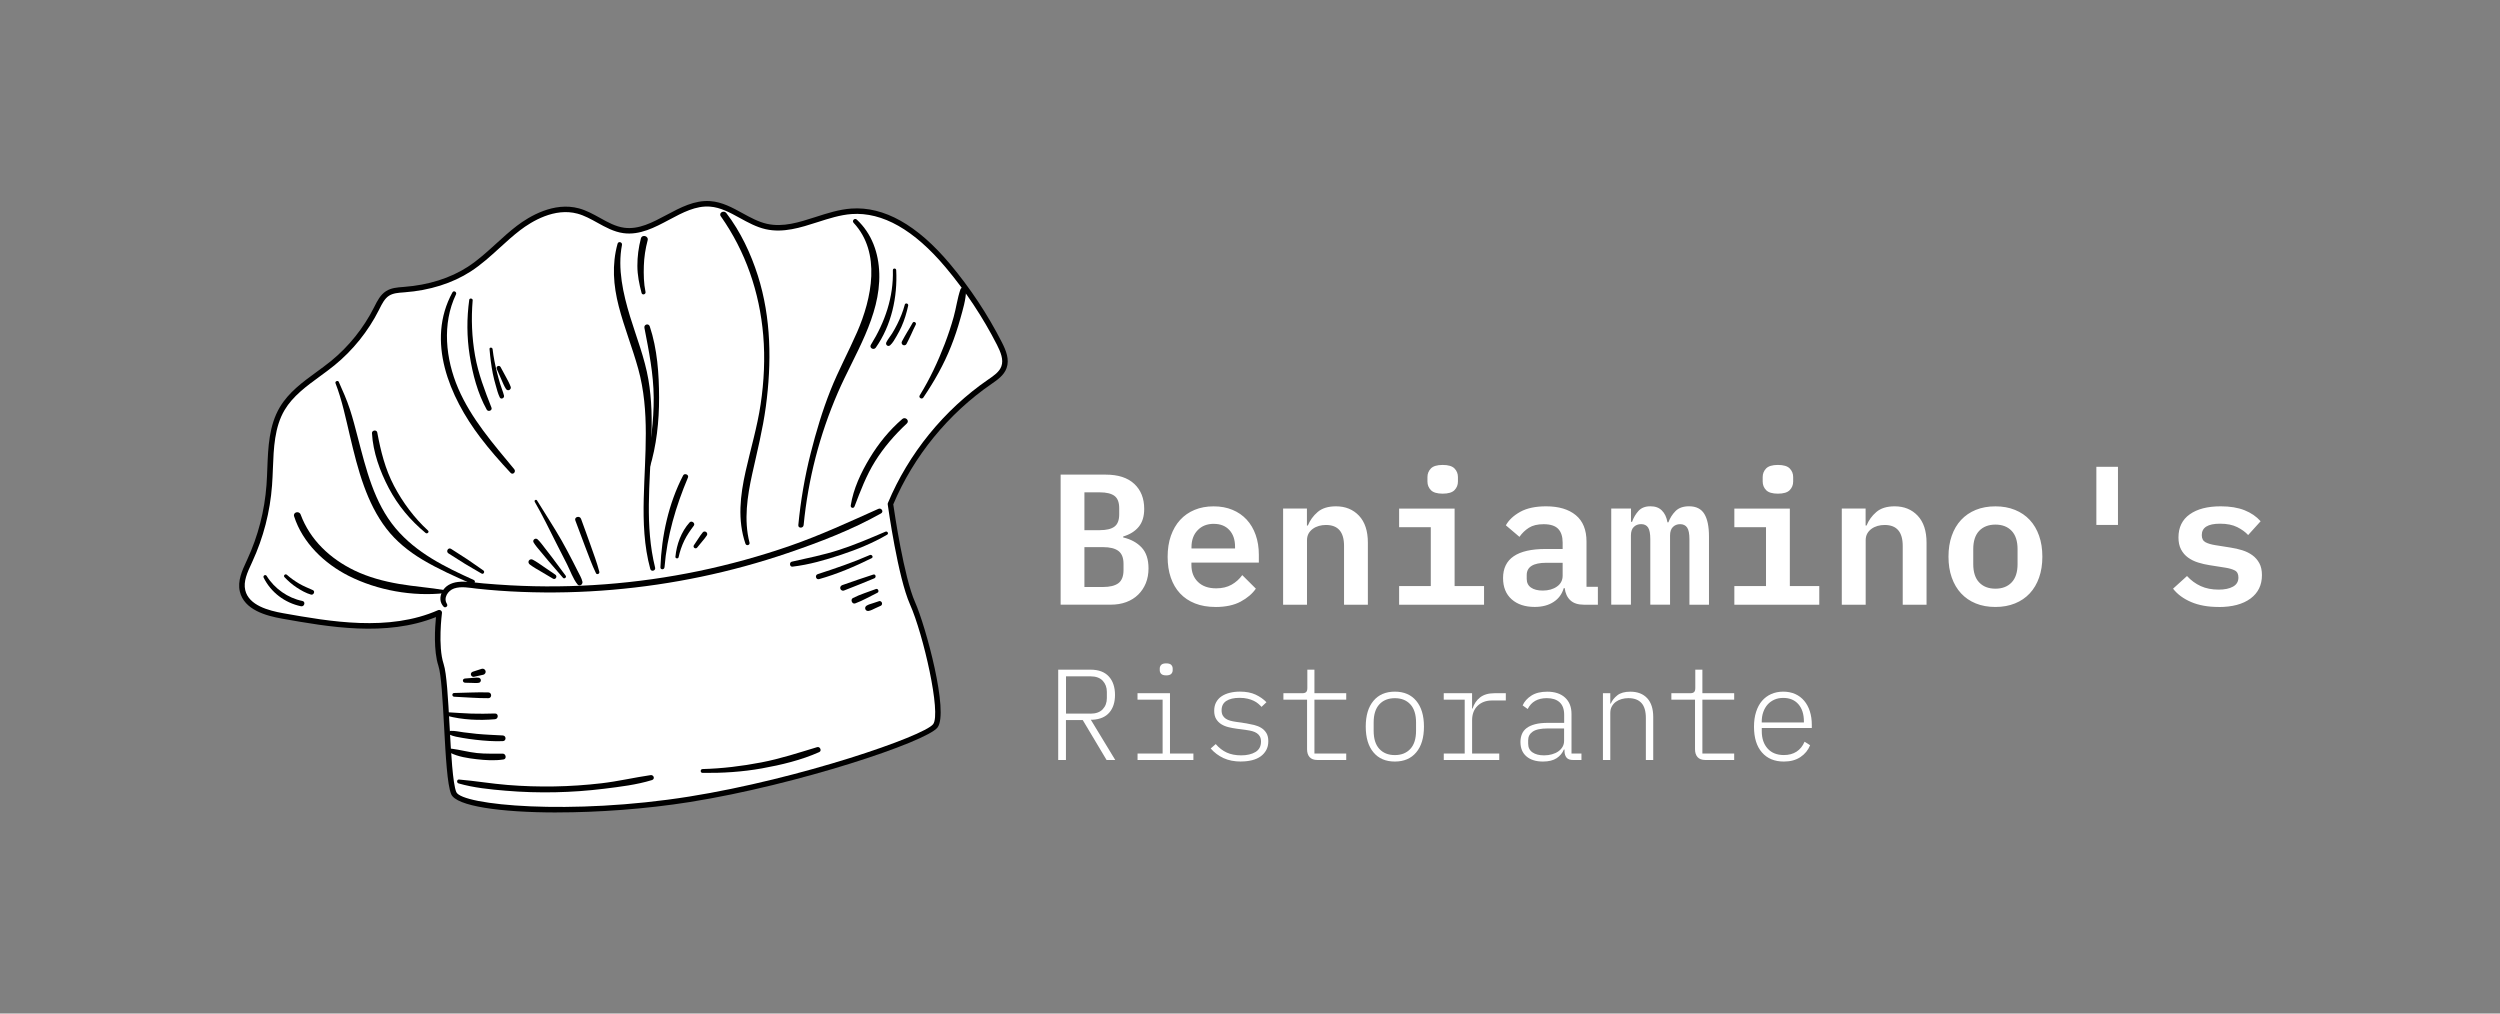 <svg width="407" height="165" viewBox="0 0 407 165" fill="none" xmlns="http://www.w3.org/2000/svg">
<rect x="0" y="0" width="407" height="165" fill="#808080" stroke="none"/>
<path d="M162.701 55.936C163.315 57.131 163.901 58.517 163.441 59.789C163.063 60.858 162.044 61.538 161.113 62.179C153.981 67.08 148.3 74.069 144.964 82.061C144.964 82.061 145.003 82.39 145.09 82.95C145.518 85.767 146.925 94.543 148.569 98.227C150.535 102.651 153.871 116.081 152.272 118.175C150.683 120.264 130.295 127.258 112.284 130.136C94.278 133.009 75.051 131.896 73.874 129.139C72.707 126.376 72.811 111.317 71.797 108.259C70.795 105.205 71.513 99.762 71.513 99.762C63.608 103.243 54.51 101.796 46.008 100.283C43.329 99.806 40.119 98.858 39.489 96.204C39.095 94.521 39.95 92.838 40.667 91.276C42.442 87.417 43.526 83.24 43.839 79.008C44.157 74.749 43.779 70.194 45.948 66.532C47.843 63.341 51.294 61.478 54.175 59.131C57.122 56.725 59.56 53.688 61.28 50.289C61.757 49.352 62.211 48.338 63.099 47.768C63.904 47.264 64.901 47.22 65.849 47.154C69.562 46.874 73.271 45.849 76.393 43.832C79.318 41.93 81.652 39.244 84.429 37.133C87.201 35.012 90.772 33.455 94.13 34.359C96.743 35.067 98.869 37.15 101.547 37.522C106.488 38.208 110.635 32.836 115.614 33.203C118.912 33.438 121.53 36.157 124.757 36.892C129.385 37.939 133.899 34.743 138.632 34.42C144.849 33.987 150.3 38.493 154.304 43.273C157.569 47.165 160.395 51.419 162.707 55.947L162.701 55.936Z" fill="white"/>
<path d="M90.652 132.269C81.444 132.269 74.279 131.233 73.457 129.303C72.811 127.785 72.559 123.125 72.29 118.186C72.066 114.058 71.836 109.788 71.37 108.39C70.559 105.934 70.811 102.092 70.976 100.458C62.836 103.72 53.48 102.059 45.92 100.716C43.307 100.25 39.752 99.29 39.046 96.303C38.635 94.576 39.429 92.871 40.125 91.369L40.256 91.084C42.02 87.253 43.072 83.18 43.384 78.97C43.45 78.06 43.488 77.144 43.521 76.218C43.653 72.808 43.789 69.278 45.553 66.296C46.983 63.879 49.278 62.201 51.502 60.579C52.297 59.998 53.118 59.4 53.88 58.781C56.772 56.423 59.188 53.414 60.869 50.087L60.968 49.895C61.417 49.001 61.921 47.987 62.852 47.395C63.696 46.863 64.665 46.792 65.608 46.721L65.805 46.704C69.727 46.408 73.298 45.285 76.141 43.448C77.801 42.374 79.302 41.003 80.759 39.677C81.838 38.69 82.956 37.67 84.144 36.766C86.16 35.231 90.159 32.819 94.245 33.921C95.467 34.25 96.584 34.869 97.664 35.467C98.973 36.196 100.211 36.881 101.602 37.073C103.985 37.402 106.187 36.234 108.515 34.99C110.761 33.795 113.084 32.55 115.642 32.742C117.559 32.879 119.246 33.806 120.878 34.705C122.149 35.401 123.469 36.125 124.855 36.437C127.485 37.029 130.065 36.201 132.804 35.319C134.677 34.716 136.616 34.091 138.594 33.954C143.902 33.581 149.319 36.612 154.649 42.966C157.936 46.88 160.779 51.172 163.101 55.722C163.797 57.081 164.372 58.539 163.868 59.932C163.446 61.11 162.373 61.845 161.431 62.497C154.375 67.343 148.722 74.288 145.424 82.111C145.605 83.366 147.161 93.968 148.974 98.035C150.711 101.933 154.518 115.966 152.628 118.438C150.847 120.762 129.862 127.768 112.35 130.564C105.141 131.715 97.351 132.263 90.652 132.263V132.269ZM71.507 99.302C71.6 99.302 71.699 99.334 71.775 99.389C71.907 99.488 71.973 99.647 71.951 99.806C71.945 99.861 71.255 105.183 72.225 108.105C72.723 109.618 72.948 113.757 73.189 118.131C73.43 122.555 73.704 127.571 74.284 128.947C75.194 131.096 92.925 132.756 112.207 129.681C130.267 126.798 150.431 119.836 151.916 117.896C153.252 116.147 150.311 103.248 148.152 98.408C146.18 93.984 144.586 82.599 144.521 82.116C144.51 82.034 144.521 81.957 144.553 81.881C147.906 73.855 153.696 66.724 160.861 61.801C161.798 61.16 162.701 60.54 163.025 59.63C163.414 58.556 162.904 57.312 162.302 56.127C160.006 51.638 157.202 47.401 153.959 43.541C148.826 37.424 143.666 34.496 138.654 34.847C136.786 34.979 134.896 35.587 133.072 36.174C130.339 37.051 127.518 37.961 124.653 37.314C123.146 36.974 121.771 36.218 120.446 35.489C118.83 34.601 117.296 33.762 115.576 33.636C113.27 33.471 111.166 34.59 108.937 35.779C106.587 37.035 104.144 38.323 101.482 37.956C99.926 37.742 98.556 36.98 97.231 36.245C96.201 35.675 95.133 35.083 94.01 34.782C90.285 33.773 86.571 36.037 84.687 37.473C83.531 38.356 82.43 39.359 81.362 40.335C79.883 41.683 78.349 43.081 76.629 44.194C73.665 46.112 69.946 47.285 65.876 47.587L65.679 47.603C64.846 47.664 63.992 47.724 63.34 48.141C62.622 48.596 62.195 49.456 61.779 50.284L61.68 50.481C59.944 53.924 57.446 57.032 54.455 59.471C53.677 60.107 52.844 60.71 52.044 61.297C49.897 62.864 47.679 64.487 46.337 66.746C44.688 69.53 44.556 72.94 44.43 76.24C44.392 77.172 44.359 78.104 44.288 79.025C43.965 83.339 42.886 87.521 41.078 91.446L40.947 91.737C40.278 93.173 39.588 94.664 39.928 96.089C40.514 98.561 43.724 99.406 46.085 99.828C53.743 101.187 63.279 102.881 71.332 99.329C71.392 99.302 71.452 99.29 71.513 99.29L71.507 99.302Z" fill="black"/>
<path d="M73.66 47.592C69.316 55.519 73.183 64.613 78.185 71.202C79.718 73.225 81.395 75.127 83.131 76.985C83.504 77.386 84.057 76.805 83.723 76.393C80.315 72.266 76.711 68.171 74.58 63.199C72.543 58.446 71.94 52.707 74.235 47.927C74.416 47.548 73.874 47.22 73.665 47.592H73.66Z" fill="black"/>
<path d="M87.053 81.694C88.335 83.903 89.442 86.211 90.592 88.486C91.167 89.626 91.759 90.755 92.328 91.896C92.86 92.959 93.292 94.242 94.037 95.163C94.355 95.552 94.914 95.124 94.821 94.708C94.684 94.094 94.317 93.518 94.043 92.959C93.78 92.427 93.511 91.896 93.238 91.369C92.651 90.235 92.06 89.106 91.43 87.998C90.165 85.778 88.757 83.657 87.426 81.475C87.283 81.239 86.916 81.453 87.059 81.689L87.053 81.694Z" fill="black"/>
<path d="M72.783 98.348C72.115 97.356 72.926 96.144 73.923 95.804C75.095 95.409 76.432 95.7 77.626 95.832C80.052 96.095 82.485 96.27 84.928 96.363C89.847 96.555 94.782 96.44 99.685 96.018C109.408 95.185 119.032 93.178 128.273 90.026C133.434 88.267 138.676 86.26 143.436 83.58C143.924 83.306 143.496 82.621 143.003 82.84C138.249 84.967 133.565 87.143 128.635 88.853C123.771 90.542 118.802 91.912 113.763 92.965C103.684 95.059 93.336 95.853 83.06 95.289C81.597 95.207 80.14 95.103 78.677 94.976C77.314 94.861 75.889 94.576 74.525 94.746C73.463 94.878 72.471 95.366 71.973 96.352C71.562 97.169 71.578 98.09 72.225 98.77C72.493 99.049 72.992 98.682 72.767 98.348H72.783Z" fill="black"/>
<path d="M139.114 82.462C140.084 79.924 141.015 77.429 142.461 75.111C143.891 72.819 145.66 70.78 147.632 68.944C148.125 68.483 147.402 67.782 146.898 68.209C144.789 70.024 143.014 72.211 141.579 74.595C140.171 76.931 138.922 79.578 138.501 82.292C138.44 82.692 138.961 82.84 139.109 82.462H139.114Z" fill="black"/>
<path d="M150.327 64.712C152.107 62.07 153.652 59.356 154.83 56.385C155.416 54.916 155.914 53.414 156.336 51.895C156.747 50.41 157.251 48.804 157.278 47.252C157.289 46.699 156.517 46.639 156.353 47.126C155.86 48.568 155.668 50.13 155.257 51.599C154.846 53.08 154.359 54.538 153.811 55.974C152.704 58.863 151.362 61.735 149.73 64.366C149.494 64.75 150.081 65.085 150.327 64.717V64.712Z" fill="black"/>
<path d="M138.966 36.278C143.502 41.129 141.913 48.628 139.541 54.061C138.144 57.257 136.479 60.326 135.192 63.572C133.877 66.894 132.864 70.298 131.987 73.757C131.012 77.605 130.344 81.53 129.966 85.482C129.911 86.041 130.782 86.036 130.832 85.482C131.56 78.032 133.423 70.796 136.397 63.928C139.07 57.755 143.354 51.495 143.146 44.512C143.047 41.19 141.946 38.049 139.487 35.752C139.141 35.428 138.643 35.927 138.966 36.273V36.278Z" fill="black"/>
<path d="M122.018 88.327C121.076 84.665 121.662 80.784 122.462 77.155C123.267 73.515 124.176 69.925 124.675 66.225C125.633 59.12 125.567 51.769 123.382 44.884C122.231 41.261 120.555 37.709 118.244 34.683C117.844 34.162 116.951 34.65 117.345 35.209C121.388 40.943 123.661 47.592 124.253 54.576C124.57 58.309 124.384 62.119 123.831 65.819C123.278 69.514 122.21 73.071 121.393 76.711C120.511 80.642 120.035 84.627 121.355 88.508C121.497 88.93 122.133 88.76 122.023 88.322L122.018 88.327Z" fill="black"/>
<path d="M100.539 39.677C99.597 43.086 99.855 46.463 100.731 49.862C101.619 53.31 102.961 56.626 103.908 60.058C105.82 66.981 104.976 74.075 104.801 81.146C104.708 84.989 104.845 88.903 105.869 92.63C106.006 93.135 106.779 92.921 106.653 92.416C104.971 85.608 105.82 78.685 106.045 71.772C106.154 68.45 106.127 65.068 105.557 61.785C104.949 58.254 103.618 54.932 102.572 51.523C101.449 47.844 100.512 43.728 101.257 39.88C101.345 39.414 100.671 39.216 100.539 39.682V39.677Z" fill="black"/>
<path d="M105.738 76.278C106.883 72.578 107.31 68.587 107.299 64.723C107.288 60.864 107.009 56.818 105.782 53.134C105.595 52.581 104.801 52.806 104.911 53.376C105.639 57.147 106.395 60.858 106.423 64.723C106.45 68.587 105.919 72.348 105.179 76.125C105.108 76.487 105.628 76.64 105.738 76.278Z" fill="black"/>
<path d="M105.086 47.51C104.801 46.145 104.774 44.665 104.818 43.278C104.861 41.875 105.075 40.477 105.437 39.123C105.623 38.41 104.522 38.109 104.336 38.822C103.958 40.28 103.76 41.771 103.766 43.278C103.766 44.802 104.062 46.222 104.445 47.691C104.555 48.113 105.179 47.932 105.091 47.51H105.086Z" fill="black"/>
<path d="M54.619 62.388C55.682 65.128 56.29 68.116 56.969 70.972C57.621 73.724 58.289 76.481 59.259 79.14C60.152 81.601 61.307 83.986 62.907 86.063C64.501 88.135 66.522 89.758 68.757 91.101C71.31 92.63 74.054 93.842 76.771 95.042C77.188 95.229 77.549 94.615 77.133 94.423C72.449 92.307 67.76 90.01 64.391 85.992C60.886 81.809 59.598 76.355 58.245 71.202C57.846 69.673 57.456 68.138 56.964 66.636C56.454 65.09 55.819 63.643 55.15 62.163C55.019 61.867 54.498 62.081 54.619 62.388Z" fill="black"/>
<path d="M72.46 96.084C69.973 95.656 67.454 95.492 64.961 95.064C62.458 94.631 59.971 93.968 57.681 92.861C53.754 90.958 50.483 87.91 48.944 83.766C48.703 83.114 47.668 83.372 47.881 84.057C49.251 88.355 52.811 91.759 56.766 93.754C61.444 96.117 67.202 97.142 72.4 96.561C72.647 96.533 72.756 96.138 72.466 96.084H72.46Z" fill="black"/>
<path d="M42.924 94.044C44.118 96.451 46.37 98.145 48.999 98.698C49.558 98.814 49.793 97.953 49.234 97.838C46.862 97.361 44.682 95.821 43.411 93.76C43.22 93.447 42.76 93.721 42.924 94.044Z" fill="black"/>
<path d="M46.32 93.968C46.917 94.593 47.575 95.174 48.298 95.645C49.015 96.117 49.81 96.566 50.631 96.802C51.053 96.922 51.36 96.259 50.938 96.073C50.182 95.733 49.421 95.437 48.703 95.015C47.996 94.593 47.323 94.132 46.709 93.579C46.446 93.343 46.068 93.71 46.32 93.968Z" fill="black"/>
<path d="M78.689 92.866C77.812 92.279 76.968 91.644 76.087 91.062C75.21 90.481 74.323 89.911 73.43 89.352C72.964 89.062 72.548 89.785 73.002 90.087C73.885 90.662 74.772 91.221 75.67 91.775C76.563 92.329 77.494 92.828 78.393 93.37C78.716 93.568 78.995 93.074 78.689 92.866Z" fill="black"/>
<path d="M69.672 86.365C67.443 84.325 65.547 81.765 64.145 79.096C62.693 76.328 61.987 73.45 61.417 70.402C61.324 69.919 60.53 70.029 60.557 70.517C60.721 73.603 61.861 76.739 63.29 79.458C64.797 82.319 66.802 84.698 69.278 86.759C69.552 86.984 69.946 86.611 69.672 86.365Z" fill="black"/>
<path d="M76.393 48.804C75.977 51.824 75.988 54.856 76.465 57.871C76.936 60.864 77.752 64.032 79.242 66.696C79.472 67.102 80.195 66.828 80.014 66.367C78.919 63.577 77.867 60.869 77.341 57.904C76.815 54.932 76.695 51.885 76.952 48.881C76.979 48.568 76.437 48.486 76.393 48.804Z" fill="black"/>
<path d="M79.696 56.834C79.806 58.172 79.97 59.504 80.228 60.82C80.359 61.478 80.529 62.124 80.715 62.766C80.896 63.407 81.066 64.098 81.362 64.695C81.559 65.09 82.15 64.811 82.052 64.405C81.893 63.764 81.614 63.133 81.422 62.497C81.241 61.905 81.082 61.302 80.929 60.699C80.606 59.427 80.343 58.139 80.195 56.834C80.156 56.517 79.663 56.506 79.691 56.834H79.696Z" fill="black"/>
<path d="M80.885 60.091C81.121 60.633 81.362 61.176 81.597 61.724C81.833 62.267 82.052 62.821 82.37 63.319C82.485 63.5 82.704 63.583 82.901 63.495C83.082 63.413 83.219 63.193 83.147 62.99C82.945 62.41 82.632 61.867 82.342 61.324C82.057 60.798 81.772 60.266 81.488 59.74C81.4 59.575 81.17 59.521 81.011 59.614C80.83 59.718 80.808 59.921 80.885 60.091Z" fill="black"/>
<path d="M145.359 43.98C145.485 48.349 144.071 52.455 141.782 56.127C141.464 56.637 142.242 57.076 142.581 56.593C145.129 52.959 146.131 48.365 145.901 43.98C145.885 43.635 145.353 43.629 145.364 43.98H145.359Z" fill="black"/>
<path d="M147.298 49.61C147.008 50.717 146.569 51.78 146.06 52.806C145.808 53.304 145.54 53.798 145.244 54.275C144.948 54.763 144.543 55.218 144.296 55.727C144.104 56.133 144.57 56.517 144.915 56.21C145.348 55.826 145.655 55.245 145.945 54.752C146.252 54.236 146.526 53.71 146.772 53.162C147.26 52.071 147.594 50.931 147.851 49.763C147.933 49.401 147.386 49.242 147.292 49.61H147.298Z" fill="black"/>
<path d="M148.574 52.559C148.295 53.069 147.999 53.567 147.692 54.061C147.391 54.554 147.117 55.069 146.838 55.579C146.728 55.782 146.788 56.04 146.991 56.16C147.177 56.27 147.468 56.215 147.572 56.007C147.835 55.486 148.103 54.971 148.339 54.439C148.574 53.907 148.815 53.376 149.084 52.855C149.253 52.52 148.76 52.224 148.574 52.559Z" fill="black"/>
<path d="M74.646 127.538C77.122 128.251 79.768 128.514 82.326 128.727C85.015 128.958 87.716 129.034 90.411 128.98C93.062 128.925 95.708 128.733 98.343 128.409C100.934 128.086 103.645 127.768 106.143 126.995C106.669 126.831 106.439 126.118 105.924 126.189C103.245 126.579 100.616 127.203 97.921 127.516C95.385 127.812 92.827 127.987 90.274 128.031C87.716 128.075 85.158 127.998 82.611 127.79C79.976 127.582 77.363 127.127 74.728 126.907C74.361 126.875 74.306 127.439 74.646 127.532V127.538Z" fill="black"/>
<path d="M114.371 125.828C117.625 125.866 120.84 125.669 124.045 125.093C127.189 124.528 130.448 123.75 133.373 122.44C133.833 122.237 133.505 121.492 133.034 121.634C130.004 122.55 127.041 123.525 123.924 124.123C120.785 124.726 117.575 125.12 114.376 125.203C113.976 125.214 113.976 125.822 114.376 125.828H114.371Z" fill="black"/>
<path d="M73.331 122.566C74.613 123.202 76.152 123.432 77.56 123.597C79.006 123.766 80.534 123.865 81.975 123.64C82.523 123.553 82.375 122.698 81.849 122.692C80.436 122.676 79.05 122.747 77.637 122.593C76.245 122.445 74.898 122.062 73.512 121.886C73.15 121.842 73.019 122.412 73.326 122.566H73.331Z" fill="black"/>
<path d="M73.194 119.595C73.857 119.913 74.624 120.006 75.342 120.138C76.032 120.264 76.727 120.351 77.423 120.434C78.897 120.603 80.37 120.713 81.855 120.658C82.452 120.636 82.446 119.765 81.855 119.732C80.43 119.655 79.006 119.606 77.588 119.469C76.881 119.403 76.174 119.31 75.468 119.222C74.777 119.134 74.06 118.953 73.364 118.986C73.068 119.003 72.888 119.447 73.2 119.595H73.194Z" fill="black"/>
<path d="M72.794 116.536C75.298 117.199 78.009 117.314 80.584 117.09C81.17 117.04 81.192 116.141 80.584 116.158C79.296 116.196 78.009 116.213 76.716 116.174C75.435 116.136 74.153 116.021 72.871 115.955C72.531 115.939 72.471 116.454 72.794 116.542V116.536Z" fill="black"/>
<path d="M73.939 113.428C75.791 113.505 77.648 113.68 79.505 113.664C80.107 113.664 80.107 112.743 79.505 112.726C77.653 112.666 75.791 112.792 73.939 112.819C73.545 112.825 73.55 113.411 73.939 113.428Z" fill="black"/>
<path d="M75.692 111.148C76.065 111.158 76.432 111.169 76.804 111.175C77.193 111.186 77.598 111.23 77.982 111.153C78.185 111.115 78.311 110.884 78.283 110.693C78.25 110.468 78.081 110.358 77.872 110.325C77.686 110.298 77.5 110.325 77.319 110.336C77.144 110.347 76.963 110.364 76.788 110.375C76.426 110.402 76.065 110.429 75.698 110.462C75.522 110.479 75.347 110.61 75.358 110.802C75.369 110.989 75.506 111.137 75.698 111.142L75.692 111.148Z" fill="black"/>
<path d="M77.193 110.177C77.697 110.073 78.201 109.969 78.699 109.843C78.951 109.777 79.132 109.481 79.05 109.229C78.968 108.977 78.705 108.801 78.436 108.878C77.944 109.026 77.456 109.191 76.969 109.355C76.755 109.426 76.596 109.651 76.673 109.881C76.749 110.111 76.963 110.227 77.198 110.177H77.193Z" fill="black"/>
<path d="M144.143 86.562C141.656 87.625 139.169 88.694 136.594 89.528C134.064 90.35 131.489 90.854 128.903 91.441C128.46 91.545 128.547 92.307 129.013 92.252C131.703 91.939 134.392 91.161 136.95 90.311C139.53 89.451 142.072 88.426 144.422 87.05C144.745 86.858 144.46 86.419 144.137 86.562H144.143Z" fill="black"/>
<path d="M141.601 90.361C138.846 91.572 135.986 92.537 133.127 93.469C132.617 93.633 132.826 94.428 133.351 94.28C136.32 93.447 139.141 92.236 141.902 90.876C142.253 90.706 141.946 90.213 141.601 90.361Z" fill="black"/>
<path d="M142.165 93.54C140.484 94.105 138.796 94.647 137.126 95.256C136.89 95.344 136.731 95.568 136.802 95.826C136.863 96.051 137.137 96.237 137.372 96.15C139.043 95.519 140.681 94.828 142.335 94.154C142.702 94.001 142.565 93.409 142.165 93.54Z" fill="black"/>
<path d="M142.603 95.892C141.36 96.374 140.056 96.747 138.862 97.356C138.385 97.597 138.72 98.419 139.229 98.233C140.489 97.772 141.65 97.076 142.855 96.495C143.184 96.336 142.954 95.755 142.603 95.892Z" fill="black"/>
<path d="M143.091 97.876C142.768 97.986 142.439 98.101 142.116 98.2C141.76 98.315 141.393 98.403 141.075 98.605C140.878 98.731 140.79 98.967 140.883 99.186C140.976 99.411 141.201 99.499 141.431 99.455C141.798 99.389 142.132 99.197 142.466 99.038C142.779 98.89 143.091 98.753 143.403 98.611C143.589 98.529 143.639 98.271 143.567 98.101C143.491 97.926 143.283 97.799 143.091 97.865V97.876Z" fill="black"/>
<path d="M108.181 92.367C108.597 87.242 110.016 82.451 112.004 77.731C112.196 77.281 111.44 76.969 111.216 77.397C108.844 81.963 107.699 87.247 107.518 92.362C107.502 92.789 108.143 92.778 108.175 92.362L108.181 92.367Z" fill="black"/>
<path d="M110.476 90.717C110.673 89.785 110.991 88.864 111.402 88.004C111.824 87.132 112.377 86.354 112.952 85.581C113.248 85.181 112.596 84.682 112.267 85.049C110.903 86.562 110.147 88.639 109.956 90.646C109.928 90.942 110.416 91.008 110.476 90.717Z" fill="black"/>
<path d="M113.478 89.171C113.741 88.842 114.004 88.524 114.272 88.201C114.552 87.861 114.847 87.527 115.083 87.154C115.193 86.979 115.132 86.737 114.973 86.617C114.82 86.496 114.563 86.491 114.426 86.65C114.135 86.984 113.9 87.362 113.653 87.73C113.423 88.08 113.193 88.431 112.958 88.777C112.864 88.914 112.919 89.106 113.04 89.199C113.16 89.292 113.368 89.303 113.472 89.171H113.478Z" fill="black"/>
<path d="M97.57 93.08C97.192 91.611 96.645 90.185 96.146 88.76C95.648 87.324 95.111 85.904 94.596 84.473C94.382 83.892 93.446 84.15 93.665 84.731C94.207 86.184 94.739 87.636 95.297 89.084C95.85 90.498 96.354 91.945 97.023 93.316C97.176 93.628 97.658 93.409 97.57 93.085V93.08Z" fill="black"/>
<path d="M92.098 93.732C91.353 92.734 90.625 91.726 89.869 90.734C89.502 90.251 89.135 89.769 88.757 89.297C88.362 88.799 87.99 88.25 87.524 87.812C87.185 87.494 86.626 87.9 86.872 88.316C87.19 88.853 87.623 89.319 88.017 89.802C88.412 90.29 88.811 90.766 89.217 91.243C90.022 92.197 90.849 93.129 91.66 94.072C91.863 94.308 92.29 93.99 92.098 93.732Z" fill="black"/>
<path d="M90.4 93.551C89.792 93.14 89.184 92.723 88.576 92.307C87.973 91.89 87.371 91.452 86.725 91.112C86.505 90.997 86.221 91.057 86.094 91.276C85.958 91.512 86.062 91.759 86.259 91.907C86.84 92.345 87.497 92.713 88.127 93.08C88.762 93.453 89.392 93.825 90.022 94.204C90.444 94.456 90.805 93.82 90.406 93.551H90.4Z" fill="black"/>
<path d="M172.665 77.27H180.033C182.032 77.27 183.577 77.769 184.656 78.772C185.735 79.776 186.277 81.135 186.277 82.851C186.277 84.062 185.982 85.033 185.384 85.762C184.787 86.491 183.944 87.017 182.854 87.34V87.494C184.125 87.795 185.132 88.349 185.872 89.149C186.611 89.95 186.978 91.073 186.978 92.532C186.978 93.42 186.831 94.225 186.54 94.944C186.244 95.662 185.834 96.281 185.297 96.807C184.76 97.334 184.114 97.739 183.358 98.019C182.602 98.304 181.747 98.441 180.794 98.441H172.671V77.265L172.665 77.27ZM179.058 86.31C180.131 86.31 180.92 86.118 181.435 85.734C181.95 85.35 182.207 84.682 182.207 83.733V82.73C182.207 81.782 181.95 81.113 181.435 80.729C180.92 80.346 180.126 80.154 179.058 80.154H176.543V86.315H179.058V86.31ZM179.573 95.563C180.685 95.563 181.517 95.355 182.076 94.944C182.629 94.527 182.909 93.814 182.909 92.806V91.802C182.909 90.81 182.629 90.109 182.076 89.692C181.517 89.275 180.685 89.073 179.573 89.073H176.543V95.563H179.573ZM197.885 98.814C196.63 98.814 195.518 98.622 194.549 98.238C193.579 97.854 192.763 97.306 192.106 96.599C191.448 95.892 190.95 95.037 190.605 94.034C190.26 93.03 190.09 91.907 190.09 90.651C190.09 89.396 190.265 88.234 190.621 87.225C190.977 86.217 191.476 85.356 192.122 84.649C192.769 83.942 193.552 83.394 194.472 83.01C195.392 82.626 196.428 82.434 197.578 82.434C198.728 82.434 199.731 82.621 200.64 82.999C201.549 83.372 202.322 83.909 202.957 84.594C203.593 85.285 204.086 86.118 204.425 87.088C204.77 88.064 204.94 89.138 204.94 90.317V91.594H193.963V91.989C193.963 93.124 194.313 94.039 195.025 94.735C195.732 95.431 196.723 95.782 197.994 95.782C198.964 95.782 199.797 95.585 200.498 95.19C201.193 94.796 201.774 94.275 202.24 93.628L204.453 95.832C203.888 96.654 203.061 97.361 201.982 97.942C200.903 98.523 199.534 98.819 197.874 98.819L197.885 98.814ZM197.611 85.279C196.521 85.279 195.639 85.625 194.976 86.321C194.308 87.011 193.974 87.932 193.974 89.073V89.286H201.067V89.012C201.067 87.872 200.761 86.962 200.142 86.293C199.523 85.619 198.679 85.285 197.611 85.285V85.279ZM208.89 98.446V82.79H212.768V85.553H212.921C213.266 84.704 213.798 83.969 214.515 83.355C215.233 82.736 216.23 82.429 217.501 82.429C219.035 82.429 220.283 82.939 221.248 83.958C222.206 84.978 222.688 86.441 222.688 88.344V98.446H218.81V88.87C218.81 86.6 217.829 85.466 215.868 85.466C215.463 85.466 215.08 85.515 214.718 85.619C214.357 85.723 214.028 85.877 213.732 86.091C213.436 86.304 213.206 86.562 213.036 86.864C212.867 87.17 212.779 87.532 212.779 87.96V98.452H208.901L208.89 98.446ZM227.777 95.415H232.932V85.827H227.777V82.796H236.81V95.415H241.603V98.446H227.777V95.415ZM234.871 80.368C233.962 80.368 233.321 80.176 232.948 79.792C232.576 79.408 232.389 78.942 232.389 78.394V77.665C232.389 77.117 232.576 76.656 232.948 76.267C233.321 75.884 233.962 75.692 234.871 75.692C235.78 75.692 236.421 75.884 236.794 76.267C237.166 76.651 237.352 77.117 237.352 77.665V78.394C237.352 78.942 237.166 79.408 236.794 79.792C236.421 80.176 235.78 80.368 234.871 80.368ZM257.856 98.446C256.908 98.446 256.174 98.211 255.659 97.734C255.144 97.257 254.837 96.594 254.733 95.744H254.58C254.295 96.714 253.742 97.471 252.915 98.002C252.088 98.54 251.063 98.808 249.853 98.808C248.275 98.808 247.021 98.391 246.095 97.564C245.164 96.736 244.698 95.579 244.698 94.105C244.698 90.947 247.015 89.374 251.638 89.374H254.399V88.344C254.399 87.351 254.158 86.606 253.671 86.096C253.183 85.592 252.4 85.34 251.304 85.34C250.313 85.34 249.513 85.531 248.91 85.915C248.302 86.299 247.787 86.798 247.366 87.401L245.153 85.52C245.64 84.649 246.424 83.92 247.503 83.322C248.582 82.725 249.984 82.429 251.704 82.429C253.764 82.429 255.38 82.911 256.541 83.87C257.702 84.83 258.283 86.26 258.283 88.163V95.535H260.134V98.446H257.861H257.856ZM251.156 96.144C252.088 96.144 252.86 95.925 253.473 95.492C254.092 95.059 254.399 94.467 254.399 93.716V91.622H251.731C249.612 91.622 248.549 92.29 248.549 93.622V94.231C248.549 94.856 248.779 95.333 249.245 95.656C249.71 95.98 250.346 96.144 251.156 96.144ZM262.309 98.446V82.79H265.525V84.945H265.705C265.946 84.26 266.297 83.668 266.752 83.169C267.206 82.675 267.847 82.423 268.674 82.423C269.501 82.423 270.088 82.648 270.553 83.109C271.019 83.564 271.32 84.205 271.463 85.033H271.616C271.879 84.325 272.268 83.712 272.783 83.196C273.298 82.681 274.032 82.423 274.979 82.423C276.13 82.423 276.962 82.84 277.466 83.668C277.97 84.495 278.222 85.723 278.222 87.34V98.446H275.039V87.795C275.039 86.885 274.914 86.249 274.662 85.882C274.41 85.52 274.032 85.334 273.522 85.334C273.057 85.334 272.668 85.487 272.355 85.789C272.043 86.091 271.884 86.556 271.884 87.187V98.441H268.669V87.79C268.669 86.88 268.548 86.244 268.307 85.877C268.066 85.515 267.688 85.329 267.184 85.329C266.68 85.329 266.302 85.482 265.985 85.784C265.672 86.085 265.514 86.551 265.514 87.181V98.435H262.298L262.309 98.446ZM282.352 95.415H287.507V85.827H282.352V82.796H291.385V95.415H296.178V98.446H282.352V95.415ZM289.446 80.368C288.537 80.368 287.896 80.176 287.523 79.792C287.151 79.408 286.965 78.942 286.965 78.394V77.665C286.965 77.117 287.151 76.656 287.523 76.267C287.896 75.884 288.537 75.692 289.446 75.692C290.355 75.692 290.996 75.884 291.369 76.267C291.741 76.651 291.928 77.117 291.928 77.665V78.394C291.928 78.942 291.741 79.408 291.369 79.792C290.996 80.176 290.355 80.368 289.446 80.368ZM299.843 98.446V82.79H303.721V85.553H303.875C304.22 84.704 304.751 83.969 305.469 83.355C306.186 82.736 307.183 82.429 308.454 82.429C309.988 82.429 311.237 82.939 312.201 83.958C313.159 84.978 313.641 86.441 313.641 88.344V98.446H309.763V88.87C309.763 86.6 308.783 85.466 306.822 85.466C306.416 85.466 306.033 85.515 305.671 85.619C305.31 85.723 304.981 85.877 304.685 86.091C304.39 86.304 304.159 86.562 303.99 86.864C303.82 87.17 303.732 87.532 303.732 87.96V98.452H299.854L299.843 98.446ZM324.855 98.814C323.66 98.814 322.598 98.622 321.656 98.238C320.713 97.854 319.919 97.306 319.262 96.599C318.604 95.892 318.1 95.031 317.744 94.023C317.388 93.014 317.213 91.879 317.213 90.624C317.213 89.369 317.388 88.239 317.744 87.225C318.095 86.217 318.604 85.356 319.262 84.649C319.919 83.942 320.719 83.394 321.656 83.01C322.598 82.626 323.66 82.434 324.855 82.434C326.049 82.434 327.089 82.626 328.037 83.01C328.985 83.394 329.79 83.942 330.447 84.649C331.105 85.356 331.609 86.217 331.965 87.225C332.321 88.239 332.496 89.369 332.496 90.624C332.496 91.879 332.321 93.008 331.965 94.023C331.609 95.037 331.105 95.892 330.447 96.599C329.79 97.306 328.985 97.854 328.037 98.238C327.084 98.622 326.027 98.814 324.855 98.814ZM324.855 95.837C325.967 95.837 326.843 95.497 327.489 94.823C328.136 94.143 328.459 93.151 328.459 91.835V89.407C328.459 88.091 328.136 87.094 327.489 86.419C326.843 85.74 325.961 85.405 324.855 85.405C323.748 85.405 322.861 85.745 322.214 86.419C321.568 87.099 321.245 88.091 321.245 89.407V91.835C321.245 93.151 321.568 94.149 322.214 94.823C322.861 95.503 323.743 95.837 324.855 95.837ZM341.288 85.46V75.993H344.805V85.46H341.288ZM361.172 98.814C359.452 98.814 357.968 98.545 356.713 98.008C355.459 97.471 354.478 96.747 353.772 95.837L356.045 93.776C356.691 94.483 357.436 95.031 358.275 95.415C359.113 95.799 360.088 95.99 361.2 95.99C362.169 95.99 362.947 95.832 363.533 95.503C364.119 95.179 364.415 94.686 364.415 94.017C364.415 93.453 364.218 93.069 363.824 92.866C363.429 92.663 362.909 92.515 362.262 92.411L359.748 92.016C359.102 91.918 358.472 91.77 357.853 91.578C357.234 91.386 356.691 91.117 356.215 90.772C355.738 90.427 355.36 89.988 355.076 89.451C354.791 88.914 354.654 88.261 354.654 87.494C354.654 85.855 355.267 84.6 356.489 83.733C357.71 82.862 359.392 82.429 361.539 82.429C363.057 82.429 364.344 82.642 365.407 83.065C366.469 83.487 367.34 84.084 368.03 84.857L365.998 87.105C365.555 86.617 364.963 86.189 364.223 85.816C363.484 85.444 362.553 85.257 361.419 85.257C359.436 85.257 358.45 85.877 358.45 87.11C358.45 87.675 358.653 88.064 359.058 88.278C359.463 88.492 359.989 88.645 360.635 88.749L363.122 89.144C363.791 89.243 364.432 89.391 365.045 89.582C365.659 89.774 366.206 90.043 366.683 90.388C367.16 90.734 367.537 91.167 367.822 91.693C368.107 92.219 368.244 92.866 368.244 93.633C368.244 95.251 367.625 96.522 366.382 97.443C365.138 98.364 363.407 98.825 361.183 98.825L361.172 98.814Z" fill="white"/>
<path d="M173.541 123.728H172.276V109.021H177.54C178.844 109.021 179.835 109.388 180.509 110.122C181.183 110.857 181.523 111.866 181.523 113.137C181.523 114.327 181.216 115.281 180.608 115.993C180 116.706 179.096 117.101 177.902 117.172H177.584L181.561 123.723H180.148L176.275 117.232H173.536V123.723L173.541 123.728ZM177.524 116.185C178.406 116.185 179.074 115.944 179.523 115.467C179.972 114.99 180.197 114.387 180.197 113.653V112.639C180.197 111.909 179.972 111.306 179.523 110.824C179.074 110.347 178.406 110.106 177.524 110.106H173.547V116.174H177.524V116.185Z" fill="white"/>
<path d="M185.187 122.676H189.274V113.91H185.187V112.858H190.473V122.676H194.286V123.728H185.193V122.676H185.187ZM189.86 109.952C189.482 109.952 189.208 109.87 189.049 109.711C188.89 109.552 188.808 109.35 188.808 109.114V108.84C188.808 108.599 188.89 108.401 189.049 108.237C189.208 108.072 189.482 107.996 189.86 107.996C190.238 107.996 190.512 108.078 190.671 108.237C190.829 108.396 190.912 108.599 190.912 108.84V109.114C190.912 109.355 190.829 109.552 190.671 109.711C190.512 109.87 190.238 109.952 189.86 109.952Z" fill="white"/>
<path d="M202.048 123.98C200.952 123.98 200.005 123.794 199.194 123.421C198.389 123.048 197.688 122.528 197.102 121.853L197.923 121.135C198.455 121.755 199.052 122.215 199.714 122.517C200.372 122.818 201.161 122.972 202.07 122.972C202.979 122.972 203.801 122.791 204.398 122.423C204.995 122.056 205.291 121.497 205.291 120.735C205.291 120.395 205.231 120.121 205.11 119.902C204.99 119.683 204.825 119.507 204.617 119.365C204.409 119.222 204.162 119.118 203.883 119.036C203.604 118.959 203.291 118.899 202.957 118.855L201.276 118.625C200.854 118.57 200.432 118.488 199.999 118.383C199.567 118.279 199.183 118.12 198.843 117.912C198.498 117.704 198.219 117.419 198 117.068C197.781 116.717 197.671 116.267 197.671 115.719C197.671 115.171 197.775 114.722 197.989 114.327C198.203 113.932 198.493 113.609 198.871 113.357C199.249 113.104 199.693 112.913 200.207 112.787C200.722 112.66 201.27 112.595 201.862 112.595C202.87 112.595 203.724 112.759 204.42 113.088C205.116 113.417 205.702 113.828 206.178 114.321L205.378 115.078C205.225 114.908 205.044 114.738 204.842 114.563C204.639 114.387 204.393 114.228 204.108 114.091C203.817 113.949 203.489 113.834 203.105 113.746C202.727 113.653 202.289 113.609 201.802 113.609C200.876 113.609 200.158 113.779 199.643 114.113C199.128 114.448 198.876 114.957 198.876 115.632C198.876 115.971 198.937 116.246 199.057 116.465C199.178 116.684 199.342 116.859 199.55 117.002C199.758 117.145 200.005 117.249 200.29 117.331C200.569 117.408 200.87 117.468 201.193 117.512L202.897 117.764C203.319 117.835 203.741 117.923 204.173 118.027C204.601 118.131 204.99 118.29 205.329 118.499C205.674 118.707 205.948 118.986 206.162 119.332C206.375 119.677 206.48 120.121 206.48 120.669C206.48 121.217 206.37 121.694 206.151 122.1C205.932 122.506 205.63 122.851 205.247 123.131C204.858 123.41 204.393 123.624 203.845 123.761C203.297 123.898 202.7 123.969 202.053 123.969L202.048 123.98Z" fill="white"/>
<path d="M214.493 123.728C213.902 123.728 213.475 123.569 213.201 123.257C212.927 122.944 212.79 122.517 212.79 121.985V113.91H208.939V112.858H211.99C212.297 112.858 212.516 112.792 212.642 112.666C212.768 112.54 212.834 112.321 212.834 112.014V109.021H213.989V112.852H219.166V113.905H213.989V122.67H219.166V123.723H214.493V123.728Z" fill="white"/>
<path d="M227.082 123.98C225.592 123.98 224.43 123.481 223.598 122.484C222.76 121.486 222.343 120.088 222.343 118.29C222.343 116.492 222.76 115.094 223.598 114.097C224.43 113.099 225.592 112.6 227.082 112.6C228.572 112.6 229.733 113.099 230.565 114.097C231.398 115.094 231.82 116.492 231.82 118.29C231.82 120.088 231.404 121.486 230.565 122.484C229.733 123.481 228.566 123.98 227.082 123.98ZM227.082 122.928C228.15 122.928 228.988 122.588 229.607 121.919C230.226 121.245 230.533 120.264 230.533 118.97V117.621C230.533 116.328 230.226 115.347 229.607 114.672C228.988 113.998 228.144 113.664 227.082 113.664C226.019 113.664 225.17 114.003 224.556 114.672C223.937 115.347 223.631 116.328 223.631 117.621V118.97C223.631 120.264 223.937 121.245 224.556 121.919C225.175 122.593 226.013 122.928 227.082 122.928Z" fill="white"/>
<path d="M235.041 122.676H238.453V113.91H235.041V112.858H239.653V115.347H239.735C239.976 114.59 240.382 113.987 240.968 113.532C241.548 113.083 242.321 112.858 243.274 112.858H245.147V114.036H242.918C241.937 114.036 241.149 114.327 240.551 114.908C239.954 115.489 239.659 116.273 239.659 117.249V122.67H244.079V123.723H235.046V122.67L235.041 122.676Z" fill="white"/>
<path d="M256.114 123.728C255.621 123.728 255.27 123.607 255.062 123.372C254.854 123.131 254.733 122.813 254.706 122.401V122.023H254.602C254.361 122.599 253.972 123.07 253.424 123.432C252.876 123.794 252.131 123.98 251.195 123.98C250.055 123.98 249.162 123.701 248.511 123.147C247.859 122.593 247.53 121.809 247.53 120.795C247.53 120.318 247.612 119.885 247.771 119.502C247.93 119.118 248.193 118.789 248.549 118.52C248.905 118.252 249.365 118.049 249.929 117.901C250.488 117.753 251.178 117.682 251.994 117.682H254.646V116.361C254.646 115.451 254.394 114.776 253.901 114.327C253.402 113.877 252.712 113.658 251.825 113.658C250.335 113.658 249.299 114.25 248.708 115.429L247.886 114.837C248.165 114.206 248.642 113.675 249.305 113.247C249.973 112.819 250.833 112.606 251.885 112.606C253.117 112.606 254.087 112.924 254.788 113.565C255.489 114.206 255.84 115.094 255.84 116.229V122.676H257.461V123.728H256.114ZM251.375 122.972C251.841 122.972 252.268 122.917 252.657 122.802C253.052 122.692 253.397 122.533 253.687 122.33C253.977 122.127 254.213 121.875 254.383 121.585C254.553 121.294 254.635 120.96 254.635 120.593V118.592H251.983C250.844 118.592 250.028 118.762 249.529 119.107C249.031 119.452 248.784 119.918 248.784 120.51V121.058C248.784 121.689 249.02 122.166 249.491 122.489C249.962 122.813 250.587 122.972 251.375 122.972Z" fill="white"/>
<path d="M260.956 123.728V112.858H262.156V114.546H262.238C262.446 114.042 262.802 113.592 263.301 113.198C263.799 112.803 264.506 112.606 265.415 112.606C266.593 112.606 267.507 112.962 268.165 113.669C268.817 114.376 269.145 115.396 269.145 116.711V123.728H267.946V116.909C267.946 115.785 267.705 114.957 267.217 114.437C266.735 113.916 266.028 113.658 265.103 113.658C264.725 113.658 264.358 113.707 264.007 113.806C263.657 113.905 263.344 114.053 263.07 114.25C262.797 114.448 262.577 114.7 262.408 115.001C262.238 115.303 262.156 115.659 262.156 116.065V123.728H260.956Z" fill="white"/>
<path d="M277.652 123.728C277.061 123.728 276.634 123.569 276.36 123.257C276.086 122.944 275.949 122.517 275.949 121.985V113.91H272.098V112.858H275.149C275.456 112.858 275.675 112.792 275.801 112.666C275.927 112.54 275.993 112.321 275.993 112.014V109.021H277.148V112.852H282.325V113.905H277.148V122.67H282.325V123.723H277.652V123.728Z" fill="white"/>
<path d="M290.41 123.98C288.893 123.98 287.704 123.487 286.844 122.495C285.979 121.503 285.551 120.11 285.551 118.312C285.551 117.413 285.661 116.607 285.891 115.9C286.116 115.193 286.433 114.596 286.85 114.108C287.266 113.625 287.764 113.252 288.356 112.989C288.948 112.732 289.599 112.6 290.311 112.6C291.024 112.6 291.692 112.732 292.267 112.989C292.842 113.247 293.33 113.62 293.73 114.097C294.13 114.574 294.436 115.144 294.644 115.802C294.853 116.459 294.962 117.194 294.962 117.994V118.52H286.817V119.047C286.817 120.214 287.134 121.152 287.764 121.859C288.394 122.566 289.282 122.922 290.416 122.922C291.215 122.922 291.9 122.741 292.47 122.374C293.039 122.007 293.478 121.47 293.784 120.752L294.688 121.322C294.365 122.122 293.839 122.763 293.111 123.251C292.382 123.739 291.484 123.98 290.416 123.98H290.41ZM290.306 113.62C289.775 113.62 289.293 113.713 288.865 113.905C288.438 114.097 288.071 114.36 287.77 114.694C287.469 115.034 287.233 115.44 287.063 115.917C286.893 116.394 286.811 116.92 286.811 117.495V117.621H293.675V117.451C293.675 116.273 293.379 115.336 292.782 114.65C292.185 113.965 291.363 113.62 290.306 113.62Z" fill="white"/>
</svg>
